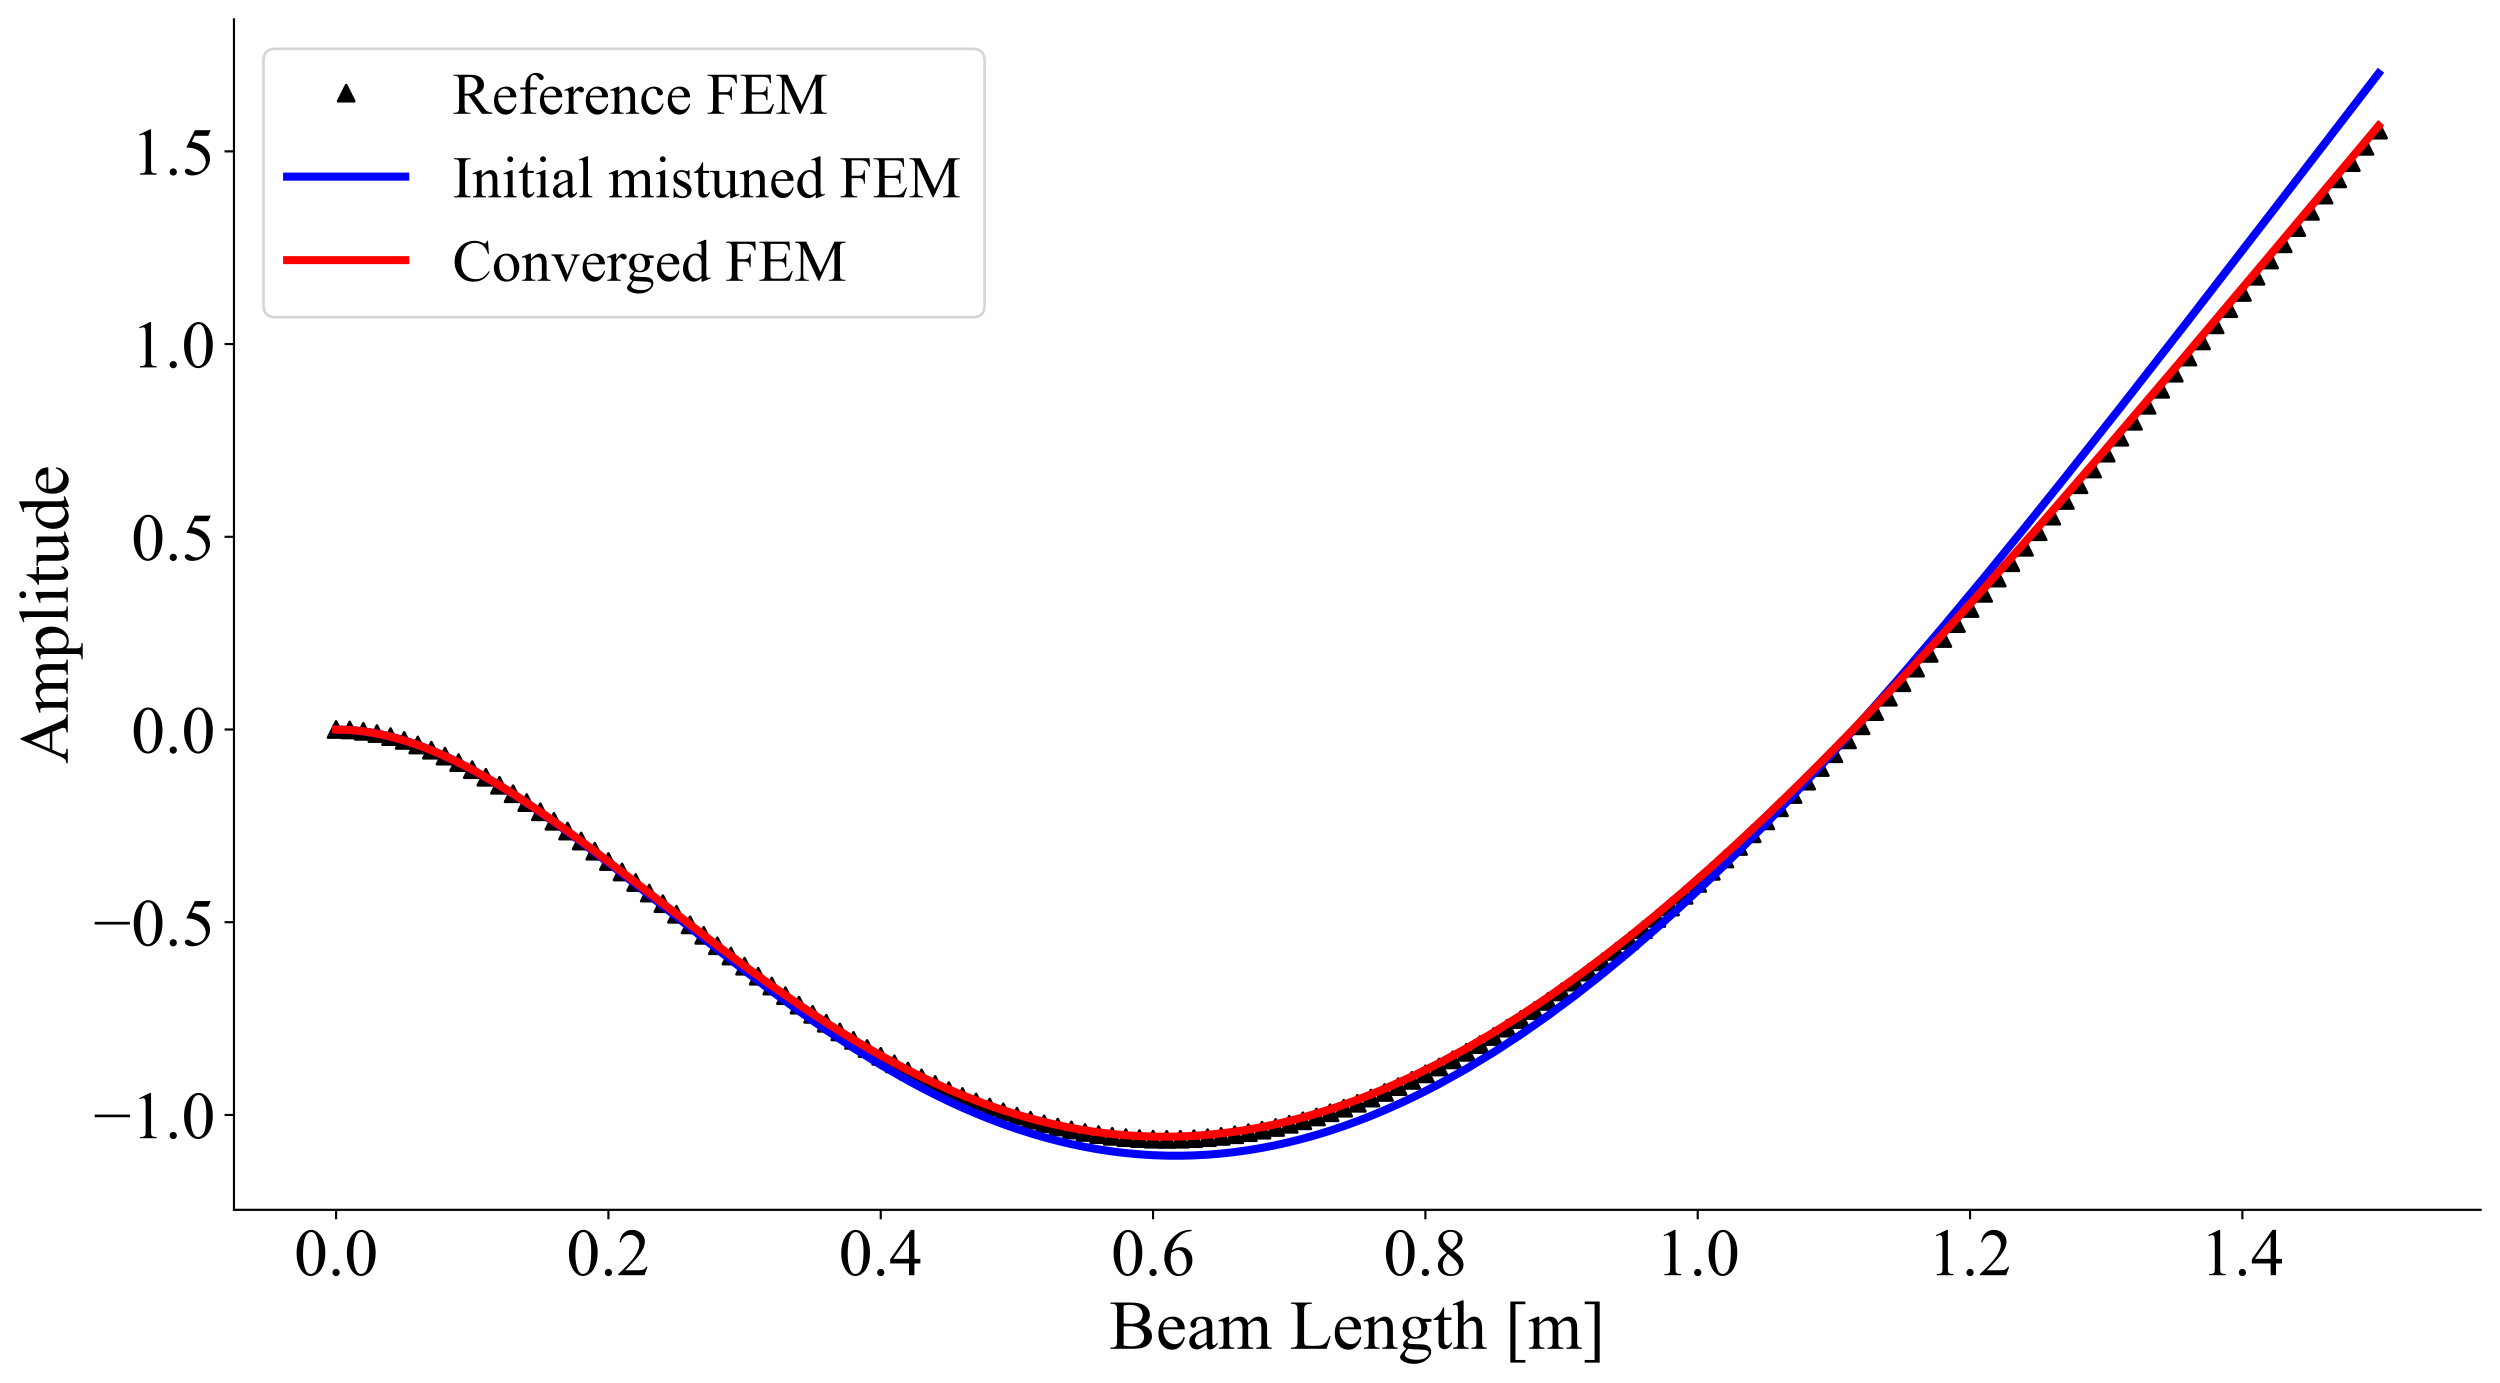 <?xml version="1.0" encoding="utf-8" standalone="no"?>
<!DOCTYPE svg PUBLIC "-//W3C//DTD SVG 1.1//EN"
  "http://www.w3.org/Graphics/SVG/1.1/DTD/svg11.dtd">
<!-- Created with matplotlib (https://matplotlib.org/) -->
<svg height="515.291pt" version="1.1" viewBox="0 0 931.363 515.291" width="931.363pt" xmlns="http://www.w3.org/2000/svg" xmlns:xlink="http://www.w3.org/1999/xlink">
 <defs>
  <style type="text/css">*{stroke-linecap:butt;stroke-linejoin:round;}</style>
 </defs>
 <g id="figure_1">
  <g id="patch_1">
   <path d="M 0 515.291 
L 931.363 515.291 
L 931.363 0 
L 0 0 
z
" style="fill:#ffffff;"/>
  </g>
  <g id="axes_1">
   <g id="patch_2">
    <path d="M 87.163 450.72 
L 924.163 450.72 
L 924.163 7.2 
L 87.163 7.2 
z
" style="fill:#ffffff;"/>
   </g>
   <g id="matplotlib.axis_1">
    <g id="xtick_1">
     <g id="line2d_1">
      <defs>
       <path d="M 0 0 
L 0 3.5 
" id="m4649fe8be0" style="stroke:#000000;stroke-width:0.8;"/>
      </defs>
      <g>
       <use style="stroke:#000000;stroke-width:0.8;" x="125.208" xlink:href="#m4649fe8be0" y="450.72"/>
      </g>
     </g>
     <g id="text_1">
      <!-- 0.0 -->
      <g transform="translate(109.583 475.079)scale(0.25 -0.25)">
       <defs>
        <path d="M 3.609 32.719 
Q 3.609 44.047 7.031 52.219 
Q 10.453 60.406 16.109 64.406 
Q 20.516 67.578 25.203 67.578 
Q 32.812 67.578 38.875 59.812 
Q 46.438 50.203 46.438 33.734 
Q 46.438 22.219 43.109 14.156 
Q 39.797 6.109 34.641 2.469 
Q 29.5 -1.172 24.703 -1.172 
Q 15.234 -1.172 8.938 10.016 
Q 3.609 19.438 3.609 32.719 
z
M 13.188 31.5 
Q 13.188 17.828 16.547 9.188 
Q 19.344 1.906 24.859 1.906 
Q 27.484 1.906 30.312 4.266 
Q 33.156 6.641 34.625 12.203 
Q 36.859 20.609 36.859 35.891 
Q 36.859 47.219 34.516 54.781 
Q 32.766 60.406 29.984 62.75 
Q 27.984 64.359 25.141 64.359 
Q 21.828 64.359 19.234 61.375 
Q 15.719 57.328 14.453 48.625 
Q 13.188 39.938 13.188 31.5 
z
" id="TimesNewRomanPSMT-48"/>
        <path d="M 12.5 9.469 
Q 14.797 9.469 16.359 7.875 
Q 17.922 6.297 17.922 4.047 
Q 17.922 1.812 16.328 0.219 
Q 14.75 -1.375 12.5 -1.375 
Q 10.25 -1.375 8.656 0.219 
Q 7.078 1.812 7.078 4.047 
Q 7.078 6.344 8.656 7.906 
Q 10.25 9.469 12.5 9.469 
z
" id="TimesNewRomanPSMT-46"/>
       </defs>
       <use xlink:href="#TimesNewRomanPSMT-48"/>
       <use x="50" xlink:href="#TimesNewRomanPSMT-46"/>
       <use x="75" xlink:href="#TimesNewRomanPSMT-48"/>
      </g>
     </g>
    </g>
    <g id="xtick_2">
     <g id="line2d_2">
      <g>
       <use style="stroke:#000000;stroke-width:0.8;" x="226.663" xlink:href="#m4649fe8be0" y="450.72"/>
      </g>
     </g>
     <g id="text_2">
      <!-- 0.2 -->
      <g transform="translate(211.038 475.079)scale(0.25 -0.25)">
       <defs>
        <path d="M 45.844 12.75 
L 41.219 0 
L 2.156 0 
L 2.156 1.812 
Q 19.391 17.531 26.422 27.484 
Q 33.453 37.453 33.453 45.703 
Q 33.453 52 29.594 56.047 
Q 25.734 60.109 20.359 60.109 
Q 15.484 60.109 11.594 57.25 
Q 7.719 54.391 5.859 48.875 
L 4.047 48.875 
Q 5.281 57.906 10.328 62.734 
Q 15.375 67.578 22.953 67.578 
Q 31 67.578 36.391 62.406 
Q 41.797 57.234 41.797 50.203 
Q 41.797 45.172 39.453 40.141 
Q 35.844 32.234 27.734 23.391 
Q 15.578 10.109 12.547 7.375 
L 29.828 7.375 
Q 35.109 7.375 37.234 7.766 
Q 39.359 8.156 41.062 9.344 
Q 42.781 10.547 44.047 12.75 
z
" id="TimesNewRomanPSMT-50"/>
       </defs>
       <use xlink:href="#TimesNewRomanPSMT-48"/>
       <use x="50" xlink:href="#TimesNewRomanPSMT-46"/>
       <use x="75" xlink:href="#TimesNewRomanPSMT-50"/>
      </g>
     </g>
    </g>
    <g id="xtick_3">
     <g id="line2d_3">
      <g>
       <use style="stroke:#000000;stroke-width:0.8;" x="328.118" xlink:href="#m4649fe8be0" y="450.72"/>
      </g>
     </g>
     <g id="text_3">
      <!-- 0.4 -->
      <g transform="translate(312.493 475.079)scale(0.25 -0.25)">
       <defs>
        <path d="M 46.531 24.422 
L 46.531 17.484 
L 37.641 17.484 
L 37.641 0 
L 29.594 0 
L 29.594 17.484 
L 1.562 17.484 
L 1.562 23.734 
L 32.281 67.578 
L 37.641 67.578 
L 37.641 24.422 
z
M 29.594 24.422 
L 29.594 57.281 
L 6.344 24.422 
z
" id="TimesNewRomanPSMT-52"/>
       </defs>
       <use xlink:href="#TimesNewRomanPSMT-48"/>
       <use x="50" xlink:href="#TimesNewRomanPSMT-46"/>
       <use x="75" xlink:href="#TimesNewRomanPSMT-52"/>
      </g>
     </g>
    </g>
    <g id="xtick_4">
     <g id="line2d_4">
      <g>
       <use style="stroke:#000000;stroke-width:0.8;" x="429.572" xlink:href="#m4649fe8be0" y="450.72"/>
      </g>
     </g>
     <g id="text_4">
      <!-- 0.6 -->
      <g transform="translate(413.947 475.079)scale(0.25 -0.25)">
       <defs>
        <path d="M 44.828 67.578 
L 44.828 65.766 
Q 38.375 65.141 34.297 63.203 
Q 30.219 61.281 26.234 57.328 
Q 22.266 53.375 19.656 48.516 
Q 17.047 43.656 15.281 36.969 
Q 22.312 41.797 29.391 41.797 
Q 36.188 41.797 41.156 36.328 
Q 46.141 30.859 46.141 22.266 
Q 46.141 13.969 41.109 7.125 
Q 35.062 -1.172 25.094 -1.172 
Q 18.312 -1.172 13.578 3.328 
Q 4.297 12.062 4.297 25.984 
Q 4.297 34.859 7.859 42.859 
Q 11.422 50.875 18.031 57.078 
Q 24.656 63.281 30.703 65.422 
Q 36.766 67.578 42 67.578 
z
M 14.453 33.406 
Q 13.578 26.812 13.578 22.75 
Q 13.578 18.062 15.312 12.562 
Q 17.047 7.078 20.453 3.859 
Q 22.953 1.562 26.516 1.562 
Q 30.766 1.562 34.109 5.562 
Q 37.453 9.578 37.453 17 
Q 37.453 25.344 34.125 31.438 
Q 30.812 37.547 24.703 37.547 
Q 22.859 37.547 20.734 36.766 
Q 18.609 35.984 14.453 33.406 
z
" id="TimesNewRomanPSMT-54"/>
       </defs>
       <use xlink:href="#TimesNewRomanPSMT-48"/>
       <use x="50" xlink:href="#TimesNewRomanPSMT-46"/>
       <use x="75" xlink:href="#TimesNewRomanPSMT-54"/>
      </g>
     </g>
    </g>
    <g id="xtick_5">
     <g id="line2d_5">
      <g>
       <use style="stroke:#000000;stroke-width:0.8;" x="531.027" xlink:href="#m4649fe8be0" y="450.72"/>
      </g>
     </g>
     <g id="text_5">
      <!-- 0.8 -->
      <g transform="translate(515.402 475.079)scale(0.25 -0.25)">
       <defs>
        <path d="M 19.188 33.344 
Q 11.328 39.797 9.047 43.703 
Q 6.781 47.609 6.781 51.812 
Q 6.781 58.25 11.766 62.906 
Q 16.75 67.578 25 67.578 
Q 33.016 67.578 37.891 63.234 
Q 42.781 58.891 42.781 53.328 
Q 42.781 49.609 40.141 45.75 
Q 37.5 41.891 29.156 36.672 
Q 37.75 30.031 40.531 26.219 
Q 44.234 21.234 44.234 15.719 
Q 44.234 8.734 38.906 3.781 
Q 33.594 -1.172 24.953 -1.172 
Q 15.531 -1.172 10.25 4.734 
Q 6.062 9.469 6.062 15.094 
Q 6.062 19.484 9.016 23.797 
Q 11.969 28.125 19.188 33.344 
z
M 26.859 38.578 
Q 32.719 43.844 34.281 46.891 
Q 35.844 49.953 35.844 53.812 
Q 35.844 58.938 32.953 61.844 
Q 30.078 64.75 25.094 64.75 
Q 20.125 64.75 17 61.859 
Q 13.875 58.984 13.875 55.125 
Q 13.875 52.594 15.156 50.047 
Q 16.453 47.516 18.844 45.219 
z
M 21.484 31.5 
Q 17.438 28.078 15.484 24.047 
Q 13.531 20.016 13.531 15.328 
Q 13.531 9.031 16.969 5.25 
Q 20.406 1.469 25.734 1.469 
Q 31 1.469 34.172 4.438 
Q 37.359 7.422 37.359 11.672 
Q 37.359 15.188 35.5 17.969 
Q 32.031 23.141 21.484 31.5 
z
" id="TimesNewRomanPSMT-56"/>
       </defs>
       <use xlink:href="#TimesNewRomanPSMT-48"/>
       <use x="50" xlink:href="#TimesNewRomanPSMT-46"/>
       <use x="75" xlink:href="#TimesNewRomanPSMT-56"/>
      </g>
     </g>
    </g>
    <g id="xtick_6">
     <g id="line2d_6">
      <g>
       <use style="stroke:#000000;stroke-width:0.8;" x="632.481" xlink:href="#m4649fe8be0" y="450.72"/>
      </g>
     </g>
     <g id="text_6">
      <!-- 1.0 -->
      <g transform="translate(616.856 475.079)scale(0.25 -0.25)">
       <defs>
        <path d="M 11.719 59.719 
L 27.828 67.578 
L 29.438 67.578 
L 29.438 11.672 
Q 29.438 6.109 29.906 4.734 
Q 30.375 3.375 31.828 2.641 
Q 33.297 1.906 37.797 1.812 
L 37.797 0 
L 12.891 0 
L 12.891 1.812 
Q 17.578 1.906 18.938 2.609 
Q 20.312 3.328 20.844 4.516 
Q 21.391 5.719 21.391 11.672 
L 21.391 47.406 
Q 21.391 54.641 20.906 56.688 
Q 20.562 58.25 19.656 58.984 
Q 18.75 59.719 17.484 59.719 
Q 15.672 59.719 12.453 58.203 
z
" id="TimesNewRomanPSMT-49"/>
       </defs>
       <use xlink:href="#TimesNewRomanPSMT-49"/>
       <use x="50" xlink:href="#TimesNewRomanPSMT-46"/>
       <use x="75" xlink:href="#TimesNewRomanPSMT-48"/>
      </g>
     </g>
    </g>
    <g id="xtick_7">
     <g id="line2d_7">
      <g>
       <use style="stroke:#000000;stroke-width:0.8;" x="733.936" xlink:href="#m4649fe8be0" y="450.72"/>
      </g>
     </g>
     <g id="text_7">
      <!-- 1.2 -->
      <g transform="translate(718.311 475.079)scale(0.25 -0.25)">
       <use xlink:href="#TimesNewRomanPSMT-49"/>
       <use x="50" xlink:href="#TimesNewRomanPSMT-46"/>
       <use x="75" xlink:href="#TimesNewRomanPSMT-50"/>
      </g>
     </g>
    </g>
    <g id="xtick_8">
     <g id="line2d_8">
      <g>
       <use style="stroke:#000000;stroke-width:0.8;" x="835.39" xlink:href="#m4649fe8be0" y="450.72"/>
      </g>
     </g>
     <g id="text_8">
      <!-- 1.4 -->
      <g transform="translate(819.765 475.079)scale(0.25 -0.25)">
       <use xlink:href="#TimesNewRomanPSMT-49"/>
       <use x="50" xlink:href="#TimesNewRomanPSMT-46"/>
       <use x="75" xlink:href="#TimesNewRomanPSMT-52"/>
      </g>
     </g>
    </g>
    <g id="text_9">
     <!-- Beam Length [m] -->
     <g transform="translate(413.247 502.481)scale(0.26 -0.26)">
      <defs>
       <path d="M 46.188 33.797 
Q 53.078 32.328 56.5 29.109 
Q 61.234 24.609 61.234 18.109 
Q 61.234 13.188 58.109 8.672 
Q 54.984 4.156 49.531 2.078 
Q 44.094 0 32.906 0 
L 1.656 0 
L 1.656 1.812 
L 4.156 1.812 
Q 8.297 1.812 10.109 4.438 
Q 11.234 6.156 11.234 11.719 
L 11.234 54.5 
Q 11.234 60.641 9.812 62.25 
Q 7.906 64.406 4.156 64.406 
L 1.656 64.406 
L 1.656 66.219 
L 30.281 66.219 
Q 38.281 66.219 43.109 65.047 
Q 50.438 63.281 54.297 58.812 
Q 58.156 54.344 58.156 48.531 
Q 58.156 43.562 55.125 39.625 
Q 52.094 35.688 46.188 33.797 
z
M 20.609 36.422 
Q 22.406 36.078 24.719 35.906 
Q 27.047 35.75 29.828 35.75 
Q 36.969 35.75 40.547 37.281 
Q 44.141 38.812 46.047 41.984 
Q 47.953 45.172 47.953 48.922 
Q 47.953 54.734 43.219 58.828 
Q 38.484 62.938 29.391 62.938 
Q 24.516 62.938 20.609 61.859 
z
M 20.609 4.781 
Q 26.266 3.469 31.781 3.469 
Q 40.625 3.469 45.266 7.438 
Q 49.906 11.422 49.906 17.281 
Q 49.906 21.141 47.797 24.703 
Q 45.703 28.266 40.969 30.312 
Q 36.234 32.375 29.25 32.375 
Q 26.219 32.375 24.062 32.266 
Q 21.922 32.172 20.609 31.938 
z
" id="TimesNewRomanPSMT-66"/>
       <path d="M 10.641 27.875 
Q 10.594 17.922 15.484 12.25 
Q 20.359 6.594 26.953 6.594 
Q 31.344 6.594 34.594 9 
Q 37.844 11.422 40.047 17.281 
L 41.547 16.312 
Q 40.531 9.625 35.594 4.125 
Q 30.672 -1.375 23.25 -1.375 
Q 15.188 -1.375 9.453 4.906 
Q 3.719 11.188 3.719 21.781 
Q 3.719 33.25 9.594 39.672 
Q 15.484 46.094 24.359 46.094 
Q 31.891 46.094 36.719 41.141 
Q 41.547 36.188 41.547 27.875 
z
M 10.641 30.719 
L 31.344 30.719 
Q 31.109 35.016 30.328 36.766 
Q 29.109 39.5 26.688 41.062 
Q 24.266 42.625 21.625 42.625 
Q 17.578 42.625 14.375 39.469 
Q 11.188 36.328 10.641 30.719 
z
" id="TimesNewRomanPSMT-101"/>
       <path d="M 28.469 6.453 
Q 21.578 1.125 19.828 0.297 
Q 17.188 -0.922 14.203 -0.922 
Q 9.578 -0.922 6.562 2.25 
Q 3.562 5.422 3.562 10.594 
Q 3.562 13.875 5.031 16.266 
Q 7.031 19.578 11.984 22.5 
Q 16.938 25.438 28.469 29.641 
L 28.469 31.391 
Q 28.469 38.094 26.344 40.578 
Q 24.219 43.062 20.172 43.062 
Q 17.094 43.062 15.281 41.406 
Q 13.422 39.75 13.422 37.594 
L 13.531 34.766 
Q 13.531 32.516 12.375 31.297 
Q 11.234 30.078 9.375 30.078 
Q 7.562 30.078 6.422 31.344 
Q 5.281 32.625 5.281 34.812 
Q 5.281 39.016 9.578 42.531 
Q 13.875 46.047 21.625 46.047 
Q 27.594 46.047 31.391 44.047 
Q 34.281 42.531 35.641 39.312 
Q 36.531 37.203 36.531 30.719 
L 36.531 15.531 
Q 36.531 9.125 36.766 7.688 
Q 37.016 6.25 37.578 5.766 
Q 38.141 5.281 38.875 5.281 
Q 39.656 5.281 40.234 5.609 
Q 41.266 6.25 44.188 9.188 
L 44.188 6.453 
Q 38.719 -0.875 33.734 -0.875 
Q 31.344 -0.875 29.922 0.781 
Q 28.516 2.438 28.469 6.453 
z
M 28.469 9.625 
L 28.469 26.656 
Q 21.094 23.734 18.953 22.516 
Q 15.094 20.359 13.422 18.016 
Q 11.766 15.672 11.766 12.891 
Q 11.766 9.375 13.859 7.047 
Q 15.969 4.734 18.703 4.734 
Q 22.406 4.734 28.469 9.625 
z
" id="TimesNewRomanPSMT-97"/>
       <path d="M 16.406 36.531 
Q 21.297 41.406 22.172 42.141 
Q 24.359 44 26.891 45.016 
Q 29.438 46.047 31.938 46.047 
Q 36.141 46.047 39.156 43.594 
Q 42.188 41.156 43.219 36.531 
Q 48.25 42.391 51.703 44.219 
Q 55.172 46.047 58.844 46.047 
Q 62.406 46.047 65.156 44.219 
Q 67.922 42.391 69.531 38.234 
Q 70.609 35.406 70.609 29.344 
L 70.609 10.109 
Q 70.609 5.906 71.234 4.344 
Q 71.734 3.266 73.047 2.516 
Q 74.359 1.766 77.344 1.766 
L 77.344 0 
L 55.281 0 
L 55.281 1.766 
L 56.203 1.766 
Q 59.078 1.766 60.688 2.875 
Q 61.812 3.656 62.312 5.375 
Q 62.5 6.203 62.5 10.109 
L 62.5 29.344 
Q 62.5 34.812 61.188 37.062 
Q 59.281 40.188 55.078 40.188 
Q 52.484 40.188 49.875 38.891 
Q 47.266 37.594 43.562 34.078 
L 43.453 33.547 
L 43.562 31.453 
L 43.562 10.109 
Q 43.562 5.516 44.062 4.391 
Q 44.578 3.266 45.984 2.516 
Q 47.406 1.766 50.828 1.766 
L 50.828 0 
L 28.219 0 
L 28.219 1.766 
Q 31.938 1.766 33.328 2.641 
Q 34.719 3.516 35.25 5.281 
Q 35.5 6.109 35.5 10.109 
L 35.5 29.344 
Q 35.5 34.812 33.891 37.203 
Q 31.734 40.328 27.875 40.328 
Q 25.25 40.328 22.656 38.922 
Q 18.609 36.766 16.406 34.078 
L 16.406 10.109 
Q 16.406 5.719 17.016 4.391 
Q 17.625 3.078 18.812 2.422 
Q 20.016 1.766 23.688 1.766 
L 23.688 0 
L 1.562 0 
L 1.562 1.766 
Q 4.641 1.766 5.859 2.422 
Q 7.078 3.078 7.703 4.516 
Q 8.344 5.953 8.344 10.109 
L 8.344 27.203 
Q 8.344 34.578 7.906 36.719 
Q 7.562 38.328 6.828 38.938 
Q 6.109 39.547 4.828 39.547 
Q 3.469 39.547 1.562 38.812 
L 0.828 40.578 
L 14.312 46.047 
L 16.406 46.047 
z
" id="TimesNewRomanPSMT-109"/>
       <path id="TimesNewRomanPSMT-32"/>
       <path d="M 57.328 18.312 
L 58.938 17.969 
L 53.266 0 
L 2 0 
L 2 1.812 
L 4.5 1.812 
Q 8.688 1.812 10.5 4.547 
Q 11.531 6.109 11.531 11.766 
L 11.531 54.5 
Q 11.531 60.688 10.156 62.25 
Q 8.25 64.406 4.5 64.406 
L 2 64.406 
L 2 66.219 
L 31.984 66.219 
L 31.984 64.406 
Q 26.703 64.453 24.578 63.422 
Q 22.469 62.406 21.688 60.844 
Q 20.906 59.281 20.906 53.375 
L 20.906 11.766 
Q 20.906 7.719 21.688 6.203 
Q 22.266 5.172 23.484 4.688 
Q 24.703 4.203 31.109 4.203 
L 35.938 4.203 
Q 43.562 4.203 46.625 5.328 
Q 49.703 6.453 52.234 9.297 
Q 54.781 12.156 57.328 18.312 
z
" id="TimesNewRomanPSMT-76"/>
       <path d="M 16.156 36.578 
Q 24.031 46.047 31.156 46.047 
Q 34.812 46.047 37.453 44.219 
Q 40.094 42.391 41.656 38.188 
Q 42.719 35.25 42.719 29.203 
L 42.719 10.109 
Q 42.719 5.859 43.406 4.344 
Q 43.953 3.125 45.141 2.438 
Q 46.344 1.766 49.562 1.766 
L 49.562 0 
L 27.438 0 
L 27.438 1.766 
L 28.375 1.766 
Q 31.5 1.766 32.734 2.703 
Q 33.984 3.656 34.469 5.516 
Q 34.672 6.25 34.672 10.109 
L 34.672 28.422 
Q 34.672 34.516 33.078 37.281 
Q 31.5 40.047 27.734 40.047 
Q 21.922 40.047 16.156 33.688 
L 16.156 10.109 
Q 16.156 5.562 16.703 4.5 
Q 17.391 3.078 18.578 2.422 
Q 19.781 1.766 23.438 1.766 
L 23.438 0 
L 1.312 0 
L 1.312 1.766 
L 2.297 1.766 
Q 5.719 1.766 6.906 3.484 
Q 8.109 5.219 8.109 10.109 
L 8.109 26.703 
Q 8.109 34.766 7.734 36.516 
Q 7.375 38.281 6.609 38.906 
Q 5.859 39.547 4.594 39.547 
Q 3.219 39.547 1.312 38.812 
L 0.594 40.578 
L 14.062 46.047 
L 16.156 46.047 
z
" id="TimesNewRomanPSMT-110"/>
       <path d="M 15.094 16.312 
Q 10.984 18.312 8.781 21.891 
Q 6.594 25.484 6.594 29.828 
Q 6.594 36.469 11.594 41.25 
Q 16.609 46.047 24.422 46.047 
Q 30.812 46.047 35.5 42.922 
L 44.969 42.922 
Q 47.078 42.922 47.406 42.797 
Q 47.75 42.672 47.906 42.391 
Q 48.188 41.938 48.188 40.828 
Q 48.188 39.547 47.953 39.062 
Q 47.797 38.812 47.438 38.672 
Q 47.078 38.531 44.969 38.531 
L 39.156 38.531 
Q 41.891 35.016 41.891 29.547 
Q 41.891 23.297 37.109 18.844 
Q 32.328 14.406 24.266 14.406 
Q 20.953 14.406 17.484 15.375 
Q 15.328 13.531 14.562 12.141 
Q 13.812 10.75 13.812 9.766 
Q 13.812 8.938 14.625 8.156 
Q 15.438 7.375 17.781 7.031 
Q 19.141 6.844 24.609 6.688 
Q 34.672 6.453 37.641 6 
Q 42.188 5.375 44.891 2.641 
Q 47.609 -0.094 47.609 -4.109 
Q 47.609 -9.625 42.438 -14.453 
Q 34.812 -21.578 22.562 -21.578 
Q 13.141 -21.578 6.641 -17.328 
Q 2.984 -14.891 2.984 -12.25 
Q 2.984 -11.078 3.516 -9.906 
Q 4.344 -8.109 6.938 -4.891 
Q 7.281 -4.438 11.922 0.391 
Q 9.375 1.906 8.328 3.094 
Q 7.281 4.297 7.281 5.812 
Q 7.281 7.516 8.672 9.812 
Q 10.062 12.109 15.094 16.312 
z
M 23.578 43.703 
Q 19.969 43.703 17.531 40.812 
Q 15.094 37.938 15.094 31.984 
Q 15.094 24.266 18.406 20.016 
Q 20.953 16.797 24.859 16.797 
Q 28.562 16.797 30.953 19.578 
Q 33.344 22.359 33.344 28.328 
Q 33.344 36.078 29.984 40.484 
Q 27.484 43.703 23.578 43.703 
z
M 14.594 0 
Q 12.312 -2.484 11.141 -4.625 
Q 9.969 -6.781 9.969 -8.594 
Q 9.969 -10.938 12.797 -12.703 
Q 17.672 -15.719 26.906 -15.719 
Q 35.688 -15.719 39.859 -12.609 
Q 44.047 -9.516 44.047 -6 
Q 44.047 -3.469 41.547 -2.391 
Q 39.016 -1.312 31.5 -1.125 
Q 20.516 -0.828 14.594 0 
z
" id="TimesNewRomanPSMT-103"/>
       <path d="M 16.109 59.422 
L 16.109 44.734 
L 26.562 44.734 
L 26.562 41.312 
L 16.109 41.312 
L 16.109 12.312 
Q 16.109 7.953 17.359 6.438 
Q 18.609 4.938 20.562 4.938 
Q 22.172 4.938 23.688 5.938 
Q 25.203 6.938 26.031 8.891 
L 27.938 8.891 
Q 26.219 4.109 23.094 1.688 
Q 19.969 -0.734 16.656 -0.734 
Q 14.406 -0.734 12.25 0.516 
Q 10.109 1.766 9.078 4.078 
Q 8.062 6.391 8.062 11.234 
L 8.062 41.312 
L 0.984 41.312 
L 0.984 42.922 
Q 3.656 44 6.469 46.562 
Q 9.281 49.125 11.469 52.641 
Q 12.594 54.5 14.594 59.422 
z
" id="TimesNewRomanPSMT-116"/>
       <path d="M 16.266 69.438 
L 16.266 36.719 
Q 21.688 42.672 24.859 44.359 
Q 28.031 46.047 31.203 46.047 
Q 35.016 46.047 37.75 43.938 
Q 40.484 41.844 41.797 37.359 
Q 42.719 34.234 42.719 25.922 
L 42.719 10.109 
Q 42.719 5.859 43.406 4.297 
Q 43.891 3.125 45.062 2.438 
Q 46.234 1.766 49.359 1.766 
L 49.359 0 
L 27.391 0 
L 27.391 1.766 
L 28.422 1.766 
Q 31.547 1.766 32.766 2.703 
Q 33.984 3.656 34.469 5.516 
Q 34.625 6.297 34.625 10.109 
L 34.625 25.922 
Q 34.625 33.25 33.859 35.547 
Q 33.109 37.844 31.438 38.984 
Q 29.781 40.141 27.438 40.141 
Q 25.047 40.141 22.453 38.859 
Q 19.875 37.594 16.266 33.734 
L 16.266 10.109 
Q 16.266 5.516 16.766 4.391 
Q 17.281 3.266 18.672 2.516 
Q 20.062 1.766 23.484 1.766 
L 23.484 0 
L 1.312 0 
L 1.312 1.766 
Q 4.297 1.766 6 2.688 
Q 6.984 3.172 7.562 4.531 
Q 8.156 5.906 8.156 10.109 
L 8.156 50.594 
Q 8.156 58.25 7.781 60 
Q 7.422 61.766 6.656 62.391 
Q 5.906 63.031 4.641 63.031 
Q 3.609 63.031 1.312 62.25 
L 0.641 63.969 
L 14.016 69.438 
z
" id="TimesNewRomanPSMT-104"/>
       <path d="M 29.688 -19.828 
L 8.203 -19.828 
L 8.203 67.719 
L 29.688 67.719 
L 29.688 63.875 
L 15.531 63.875 
L 15.531 -16.016 
L 29.688 -16.016 
z
" id="TimesNewRomanPSMT-91"/>
       <path d="M 3.656 67.719 
L 25.141 67.719 
L 25.141 -19.875 
L 3.656 -19.875 
L 3.656 -16.016 
L 17.828 -16.016 
L 17.828 63.875 
L 3.656 63.875 
z
" id="TimesNewRomanPSMT-93"/>
      </defs>
      <use xlink:href="#TimesNewRomanPSMT-66"/>
      <use x="66.699" xlink:href="#TimesNewRomanPSMT-101"/>
      <use x="111.084" xlink:href="#TimesNewRomanPSMT-97"/>
      <use x="155.469" xlink:href="#TimesNewRomanPSMT-109"/>
      <use x="233.252" xlink:href="#TimesNewRomanPSMT-32"/>
      <use x="258.252" xlink:href="#TimesNewRomanPSMT-76"/>
      <use x="319.336" xlink:href="#TimesNewRomanPSMT-101"/>
      <use x="363.721" xlink:href="#TimesNewRomanPSMT-110"/>
      <use x="413.721" xlink:href="#TimesNewRomanPSMT-103"/>
      <use x="463.721" xlink:href="#TimesNewRomanPSMT-116"/>
      <use x="491.504" xlink:href="#TimesNewRomanPSMT-104"/>
      <use x="541.504" xlink:href="#TimesNewRomanPSMT-32"/>
      <use x="566.504" xlink:href="#TimesNewRomanPSMT-91"/>
      <use x="599.805" xlink:href="#TimesNewRomanPSMT-109"/>
      <use x="677.588" xlink:href="#TimesNewRomanPSMT-93"/>
     </g>
    </g>
   </g>
   <g id="matplotlib.axis_2">
    <g id="ytick_1">
     <g id="line2d_9">
      <defs>
       <path d="M 0 0 
L -3.5 0 
" id="m710c13536a" style="stroke:#000000;stroke-width:0.8;"/>
      </defs>
      <g>
       <use style="stroke:#000000;stroke-width:0.8;" x="87.163" xlink:href="#m710c13536a" y="415.359"/>
      </g>
     </g>
     <g id="text_10">
      <!-- −1.0 -->
      <g transform="translate(34.815 424.038)scale(0.25 -0.25)">
       <defs>
        <path d="M 54.438 31.25 
L 1.812 31.25 
L 1.812 35.25 
L 54.438 35.25 
z
" id="TimesNewRomanPSMT-8722"/>
       </defs>
       <use xlink:href="#TimesNewRomanPSMT-8722"/>
       <use x="56.396" xlink:href="#TimesNewRomanPSMT-49"/>
       <use x="106.396" xlink:href="#TimesNewRomanPSMT-46"/>
       <use x="131.396" xlink:href="#TimesNewRomanPSMT-48"/>
      </g>
     </g>
    </g>
    <g id="ytick_2">
     <g id="line2d_10">
      <g>
       <use style="stroke:#000000;stroke-width:0.8;" x="87.163" xlink:href="#m710c13536a" y="343.565"/>
      </g>
     </g>
     <g id="text_11">
      <!-- −0.5 -->
      <g transform="translate(34.815 352.244)scale(0.25 -0.25)">
       <defs>
        <path d="M 43.406 66.219 
L 39.594 57.906 
L 19.672 57.906 
L 15.328 49.031 
Q 28.266 47.125 35.844 39.406 
Q 42.328 32.766 42.328 23.781 
Q 42.328 18.562 40.203 14.109 
Q 38.094 9.672 34.859 6.547 
Q 31.641 3.422 27.688 1.516 
Q 22.078 -1.172 16.156 -1.172 
Q 10.203 -1.172 7.484 0.844 
Q 4.781 2.875 4.781 5.328 
Q 4.781 6.688 5.906 7.734 
Q 7.031 8.797 8.734 8.797 
Q 10.016 8.797 10.969 8.406 
Q 11.922 8.016 14.203 6.391 
Q 17.875 3.859 21.625 3.859 
Q 27.344 3.859 31.656 8.172 
Q 35.984 12.5 35.984 18.703 
Q 35.984 24.703 32.125 29.906 
Q 28.266 35.109 21.484 37.938 
Q 16.156 40.141 6.984 40.484 
L 19.672 66.219 
z
" id="TimesNewRomanPSMT-53"/>
       </defs>
       <use xlink:href="#TimesNewRomanPSMT-8722"/>
       <use x="56.396" xlink:href="#TimesNewRomanPSMT-48"/>
       <use x="106.396" xlink:href="#TimesNewRomanPSMT-46"/>
       <use x="131.396" xlink:href="#TimesNewRomanPSMT-53"/>
      </g>
     </g>
    </g>
    <g id="ytick_3">
     <g id="line2d_11">
      <g>
       <use style="stroke:#000000;stroke-width:0.8;" x="87.163" xlink:href="#m710c13536a" y="271.771"/>
      </g>
     </g>
     <g id="text_12">
      <!-- 0.0 -->
      <g transform="translate(48.913 280.45)scale(0.25 -0.25)">
       <use xlink:href="#TimesNewRomanPSMT-48"/>
       <use x="50" xlink:href="#TimesNewRomanPSMT-46"/>
       <use x="75" xlink:href="#TimesNewRomanPSMT-48"/>
      </g>
     </g>
    </g>
    <g id="ytick_4">
     <g id="line2d_12">
      <g>
       <use style="stroke:#000000;stroke-width:0.8;" x="87.163" xlink:href="#m710c13536a" y="199.977"/>
      </g>
     </g>
     <g id="text_13">
      <!-- 0.5 -->
      <g transform="translate(48.913 208.656)scale(0.25 -0.25)">
       <use xlink:href="#TimesNewRomanPSMT-48"/>
       <use x="50" xlink:href="#TimesNewRomanPSMT-46"/>
       <use x="75" xlink:href="#TimesNewRomanPSMT-53"/>
      </g>
     </g>
    </g>
    <g id="ytick_5">
     <g id="line2d_13">
      <g>
       <use style="stroke:#000000;stroke-width:0.8;" x="87.163" xlink:href="#m710c13536a" y="128.183"/>
      </g>
     </g>
     <g id="text_14">
      <!-- 1.0 -->
      <g transform="translate(48.913 136.863)scale(0.25 -0.25)">
       <use xlink:href="#TimesNewRomanPSMT-49"/>
       <use x="50" xlink:href="#TimesNewRomanPSMT-46"/>
       <use x="75" xlink:href="#TimesNewRomanPSMT-48"/>
      </g>
     </g>
    </g>
    <g id="ytick_6">
     <g id="line2d_14">
      <g>
       <use style="stroke:#000000;stroke-width:0.8;" x="87.163" xlink:href="#m710c13536a" y="56.389"/>
      </g>
     </g>
     <g id="text_15">
      <!-- 1.5 -->
      <g transform="translate(48.913 65.069)scale(0.25 -0.25)">
       <use xlink:href="#TimesNewRomanPSMT-49"/>
       <use x="50" xlink:href="#TimesNewRomanPSMT-46"/>
       <use x="75" xlink:href="#TimesNewRomanPSMT-53"/>
      </g>
     </g>
    </g>
    <g id="text_16">
     <!-- Amplitude -->
     <g transform="translate(25.254 284.565)rotate(-90)scale(0.26 -0.26)">
      <defs>
       <path d="M 45.75 22.172 
L 20.125 22.172 
L 15.625 11.719 
Q 13.969 7.859 13.969 5.953 
Q 13.969 4.438 15.406 3.297 
Q 16.844 2.156 21.625 1.812 
L 21.625 0 
L 0.781 0 
L 0.781 1.812 
Q 4.938 2.547 6.156 3.719 
Q 8.641 6.062 11.672 13.234 
L 34.969 67.719 
L 36.672 67.719 
L 59.719 12.641 
Q 62.5 6 64.766 4.016 
Q 67.047 2.047 71.094 1.812 
L 71.094 0 
L 44.969 0 
L 44.969 1.812 
Q 48.922 2 50.312 3.125 
Q 51.703 4.25 51.703 5.859 
Q 51.703 8.016 49.75 12.641 
z
M 44.391 25.781 
L 33.156 52.547 
L 21.625 25.781 
z
" id="TimesNewRomanPSMT-65"/>
       <path d="M -0.094 40.281 
L 13.672 45.844 
L 15.531 45.844 
L 15.531 35.406 
Q 19 41.312 22.484 43.672 
Q 25.984 46.047 29.828 46.047 
Q 36.578 46.047 41.062 40.766 
Q 46.578 34.328 46.578 23.969 
Q 46.578 12.406 39.938 4.828 
Q 34.469 -1.375 26.172 -1.375 
Q 22.562 -1.375 19.922 -0.344 
Q 17.969 0.391 15.531 2.594 
L 15.531 -11.031 
Q 15.531 -15.625 16.094 -16.859 
Q 16.656 -18.109 18.047 -18.844 
Q 19.438 -19.578 23.094 -19.578 
L 23.094 -21.391 
L -0.344 -21.391 
L -0.344 -19.578 
L 0.875 -19.578 
Q 3.562 -19.625 5.469 -18.562 
Q 6.391 -18.016 6.906 -16.812 
Q 7.422 -15.625 7.422 -10.75 
L 7.422 31.547 
Q 7.422 35.891 7.031 37.062 
Q 6.641 38.234 5.781 38.812 
Q 4.938 39.406 3.469 39.406 
Q 2.297 39.406 0.484 38.719 
z
M 15.531 32.516 
L 15.531 15.828 
Q 15.531 10.406 15.969 8.688 
Q 16.656 5.859 19.312 3.703 
Q 21.969 1.562 26.031 1.562 
Q 30.906 1.562 33.938 5.375 
Q 37.891 10.359 37.891 19.391 
Q 37.891 29.641 33.406 35.156 
Q 30.281 38.969 25.984 38.969 
Q 23.641 38.969 21.344 37.797 
Q 19.578 36.922 15.531 32.516 
z
" id="TimesNewRomanPSMT-112"/>
       <path d="M 18.5 69.438 
L 18.5 10.109 
Q 18.5 5.906 19.109 4.531 
Q 19.734 3.172 21 2.469 
Q 22.266 1.766 25.734 1.766 
L 25.734 0 
L 3.812 0 
L 3.812 1.766 
Q 6.891 1.766 8 2.391 
Q 9.125 3.031 9.766 4.484 
Q 10.406 5.953 10.406 10.109 
L 10.406 50.734 
Q 10.406 58.297 10.062 60.031 
Q 9.719 61.766 8.953 62.391 
Q 8.203 63.031 7.031 63.031 
Q 5.766 63.031 3.812 62.25 
L 2.984 63.969 
L 16.312 69.438 
z
" id="TimesNewRomanPSMT-108"/>
       <path d="M 14.5 69.438 
Q 16.547 69.438 17.984 67.984 
Q 19.438 66.547 19.438 64.5 
Q 19.438 62.453 17.984 60.984 
Q 16.547 59.516 14.5 59.516 
Q 12.453 59.516 10.984 60.984 
Q 9.516 62.453 9.516 64.5 
Q 9.516 66.547 10.953 67.984 
Q 12.406 69.438 14.5 69.438 
z
M 18.562 46.047 
L 18.562 10.109 
Q 18.562 5.906 19.172 4.516 
Q 19.781 3.125 20.969 2.438 
Q 22.172 1.766 25.344 1.766 
L 25.344 0 
L 3.609 0 
L 3.609 1.766 
Q 6.891 1.766 8 2.391 
Q 9.125 3.031 9.781 4.484 
Q 10.453 5.953 10.453 10.109 
L 10.453 27.344 
Q 10.453 34.625 10.016 36.766 
Q 9.672 38.328 8.938 38.938 
Q 8.203 39.547 6.938 39.547 
Q 5.562 39.547 3.609 38.812 
L 2.938 40.578 
L 16.406 46.047 
z
" id="TimesNewRomanPSMT-105"/>
       <path d="M 42.328 44.734 
L 42.328 17.625 
Q 42.328 9.859 42.688 8.125 
Q 43.062 6.391 43.859 5.703 
Q 44.672 5.031 45.75 5.031 
Q 47.266 5.031 49.172 5.859 
L 49.859 4.156 
L 36.469 -1.375 
L 34.281 -1.375 
L 34.281 8.109 
Q 28.516 1.859 25.484 0.234 
Q 22.469 -1.375 19.094 -1.375 
Q 15.328 -1.375 12.562 0.797 
Q 9.812 2.984 8.734 6.391 
Q 7.672 9.812 7.672 16.062 
L 7.672 36.031 
Q 7.672 39.203 6.984 40.422 
Q 6.297 41.656 4.953 42.312 
Q 3.609 42.969 0.094 42.922 
L 0.094 44.734 
L 15.766 44.734 
L 15.766 14.797 
Q 15.766 8.547 17.938 6.594 
Q 20.125 4.641 23.188 4.641 
Q 25.297 4.641 27.953 5.953 
Q 30.609 7.281 34.281 10.984 
L 34.281 36.328 
Q 34.281 40.141 32.891 41.484 
Q 31.5 42.828 27.094 42.922 
L 27.094 44.734 
z
" id="TimesNewRomanPSMT-117"/>
       <path d="M 34.719 5.031 
Q 31.453 1.609 28.328 0.109 
Q 25.203 -1.375 21.578 -1.375 
Q 14.266 -1.375 8.797 4.75 
Q 3.328 10.891 3.328 20.516 
Q 3.328 30.125 9.375 38.109 
Q 15.438 46.094 24.953 46.094 
Q 30.859 46.094 34.719 42.328 
L 34.719 50.594 
Q 34.719 58.25 34.344 60 
Q 33.984 61.766 33.203 62.391 
Q 32.422 63.031 31.25 63.031 
Q 29.984 63.031 27.875 62.25 
L 27.25 63.969 
L 40.578 69.438 
L 42.781 69.438 
L 42.781 17.719 
Q 42.781 9.859 43.141 8.125 
Q 43.5 6.391 44.312 5.703 
Q 45.125 5.031 46.188 5.031 
Q 47.516 5.031 49.703 5.859 
L 50.25 4.156 
L 36.969 -1.375 
L 34.719 -1.375 
z
M 34.719 8.453 
L 34.719 31.5 
Q 34.422 34.812 32.953 37.547 
Q 31.5 40.281 29.078 41.672 
Q 26.656 43.062 24.359 43.062 
Q 20.062 43.062 16.703 39.203 
Q 12.25 34.125 12.25 24.359 
Q 12.25 14.5 16.547 9.25 
Q 20.844 4 26.125 4 
Q 30.562 4 34.719 8.453 
z
" id="TimesNewRomanPSMT-100"/>
      </defs>
      <use xlink:href="#TimesNewRomanPSMT-65"/>
      <use x="72.217" xlink:href="#TimesNewRomanPSMT-109"/>
      <use x="150" xlink:href="#TimesNewRomanPSMT-112"/>
      <use x="200" xlink:href="#TimesNewRomanPSMT-108"/>
      <use x="227.783" xlink:href="#TimesNewRomanPSMT-105"/>
      <use x="255.566" xlink:href="#TimesNewRomanPSMT-116"/>
      <use x="283.35" xlink:href="#TimesNewRomanPSMT-117"/>
      <use x="333.35" xlink:href="#TimesNewRomanPSMT-100"/>
      <use x="383.35" xlink:href="#TimesNewRomanPSMT-101"/>
     </g>
    </g>
   </g>
   <g id="line2d_15">
    <defs>
     <path d="M 0 -3 
L -3 3 
L 3 3 
z
" id="m5790e739d2" style="stroke:#000000;stroke-linejoin:miter;"/>
    </defs>
    <g clip-path="url(#p4e16f02cf2)">
     <use style="stroke:#000000;stroke-linejoin:miter;" x="125.208" xlink:href="#m5790e739d2" y="271.771"/>
     <use style="stroke:#000000;stroke-linejoin:miter;" x="130.281" xlink:href="#m5790e739d2" y="271.944"/>
     <use style="stroke:#000000;stroke-linejoin:miter;" x="135.354" xlink:href="#m5790e739d2" y="272.453"/>
     <use style="stroke:#000000;stroke-linejoin:miter;" x="140.427" xlink:href="#m5790e739d2" y="273.282"/>
     <use style="stroke:#000000;stroke-linejoin:miter;" x="145.499" xlink:href="#m5790e739d2" y="274.418"/>
     <use style="stroke:#000000;stroke-linejoin:miter;" x="150.572" xlink:href="#m5790e739d2" y="275.843"/>
     <use style="stroke:#000000;stroke-linejoin:miter;" x="155.645" xlink:href="#m5790e739d2" y="277.541"/>
     <use style="stroke:#000000;stroke-linejoin:miter;" x="160.718" xlink:href="#m5790e739d2" y="279.497"/>
     <use style="stroke:#000000;stroke-linejoin:miter;" x="165.79" xlink:href="#m5790e739d2" y="281.693"/>
     <use style="stroke:#000000;stroke-linejoin:miter;" x="170.863" xlink:href="#m5790e739d2" y="284.114"/>
     <use style="stroke:#000000;stroke-linejoin:miter;" x="175.936" xlink:href="#m5790e739d2" y="286.742"/>
     <use style="stroke:#000000;stroke-linejoin:miter;" x="181.008" xlink:href="#m5790e739d2" y="289.561"/>
     <use style="stroke:#000000;stroke-linejoin:miter;" x="186.081" xlink:href="#m5790e739d2" y="292.556"/>
     <use style="stroke:#000000;stroke-linejoin:miter;" x="191.154" xlink:href="#m5790e739d2" y="295.71"/>
     <use style="stroke:#000000;stroke-linejoin:miter;" x="196.227" xlink:href="#m5790e739d2" y="299.006"/>
     <use style="stroke:#000000;stroke-linejoin:miter;" x="201.299" xlink:href="#m5790e739d2" y="302.431"/>
     <use style="stroke:#000000;stroke-linejoin:miter;" x="206.372" xlink:href="#m5790e739d2" y="305.969"/>
     <use style="stroke:#000000;stroke-linejoin:miter;" x="211.445" xlink:href="#m5790e739d2" y="309.605"/>
     <use style="stroke:#000000;stroke-linejoin:miter;" x="216.518" xlink:href="#m5790e739d2" y="313.325"/>
     <use style="stroke:#000000;stroke-linejoin:miter;" x="221.59" xlink:href="#m5790e739d2" y="317.115"/>
     <use style="stroke:#000000;stroke-linejoin:miter;" x="226.663" xlink:href="#m5790e739d2" y="320.962"/>
     <use style="stroke:#000000;stroke-linejoin:miter;" x="231.736" xlink:href="#m5790e739d2" y="324.853"/>
     <use style="stroke:#000000;stroke-linejoin:miter;" x="236.808" xlink:href="#m5790e739d2" y="328.776"/>
     <use style="stroke:#000000;stroke-linejoin:miter;" x="241.881" xlink:href="#m5790e739d2" y="332.718"/>
     <use style="stroke:#000000;stroke-linejoin:miter;" x="246.954" xlink:href="#m5790e739d2" y="336.668"/>
     <use style="stroke:#000000;stroke-linejoin:miter;" x="252.027" xlink:href="#m5790e739d2" y="340.615"/>
     <use style="stroke:#000000;stroke-linejoin:miter;" x="257.099" xlink:href="#m5790e739d2" y="344.55"/>
     <use style="stroke:#000000;stroke-linejoin:miter;" x="262.172" xlink:href="#m5790e739d2" y="348.461"/>
     <use style="stroke:#000000;stroke-linejoin:miter;" x="267.245" xlink:href="#m5790e739d2" y="352.339"/>
     <use style="stroke:#000000;stroke-linejoin:miter;" x="272.318" xlink:href="#m5790e739d2" y="356.176"/>
     <use style="stroke:#000000;stroke-linejoin:miter;" x="277.39" xlink:href="#m5790e739d2" y="359.963"/>
     <use style="stroke:#000000;stroke-linejoin:miter;" x="282.463" xlink:href="#m5790e739d2" y="363.691"/>
     <use style="stroke:#000000;stroke-linejoin:miter;" x="287.536" xlink:href="#m5790e739d2" y="367.354"/>
     <use style="stroke:#000000;stroke-linejoin:miter;" x="292.608" xlink:href="#m5790e739d2" y="370.944"/>
     <use style="stroke:#000000;stroke-linejoin:miter;" x="297.681" xlink:href="#m5790e739d2" y="374.455"/>
     <use style="stroke:#000000;stroke-linejoin:miter;" x="302.754" xlink:href="#m5790e739d2" y="377.879"/>
     <use style="stroke:#000000;stroke-linejoin:miter;" x="307.827" xlink:href="#m5790e739d2" y="381.212"/>
     <use style="stroke:#000000;stroke-linejoin:miter;" x="312.899" xlink:href="#m5790e739d2" y="384.448"/>
     <use style="stroke:#000000;stroke-linejoin:miter;" x="317.972" xlink:href="#m5790e739d2" y="387.582"/>
     <use style="stroke:#000000;stroke-linejoin:miter;" x="323.045" xlink:href="#m5790e739d2" y="390.609"/>
     <use style="stroke:#000000;stroke-linejoin:miter;" x="328.118" xlink:href="#m5790e739d2" y="393.524"/>
     <use style="stroke:#000000;stroke-linejoin:miter;" x="333.19" xlink:href="#m5790e739d2" y="396.324"/>
     <use style="stroke:#000000;stroke-linejoin:miter;" x="338.263" xlink:href="#m5790e739d2" y="399.006"/>
     <use style="stroke:#000000;stroke-linejoin:miter;" x="343.336" xlink:href="#m5790e739d2" y="401.565"/>
     <use style="stroke:#000000;stroke-linejoin:miter;" x="348.408" xlink:href="#m5790e739d2" y="403.999"/>
     <use style="stroke:#000000;stroke-linejoin:miter;" x="353.481" xlink:href="#m5790e739d2" y="406.304"/>
     <use style="stroke:#000000;stroke-linejoin:miter;" x="358.554" xlink:href="#m5790e739d2" y="408.48"/>
     <use style="stroke:#000000;stroke-linejoin:miter;" x="363.627" xlink:href="#m5790e739d2" y="410.522"/>
     <use style="stroke:#000000;stroke-linejoin:miter;" x="368.699" xlink:href="#m5790e739d2" y="412.43"/>
     <use style="stroke:#000000;stroke-linejoin:miter;" x="373.772" xlink:href="#m5790e739d2" y="414.201"/>
     <use style="stroke:#000000;stroke-linejoin:miter;" x="378.845" xlink:href="#m5790e739d2" y="415.834"/>
     <use style="stroke:#000000;stroke-linejoin:miter;" x="383.918" xlink:href="#m5790e739d2" y="417.328"/>
     <use style="stroke:#000000;stroke-linejoin:miter;" x="388.99" xlink:href="#m5790e739d2" y="418.682"/>
     <use style="stroke:#000000;stroke-linejoin:miter;" x="394.063" xlink:href="#m5790e739d2" y="419.895"/>
     <use style="stroke:#000000;stroke-linejoin:miter;" x="399.136" xlink:href="#m5790e739d2" y="420.966"/>
     <use style="stroke:#000000;stroke-linejoin:miter;" x="404.208" xlink:href="#m5790e739d2" y="421.895"/>
     <use style="stroke:#000000;stroke-linejoin:miter;" x="409.281" xlink:href="#m5790e739d2" y="422.681"/>
     <use style="stroke:#000000;stroke-linejoin:miter;" x="414.354" xlink:href="#m5790e739d2" y="423.325"/>
     <use style="stroke:#000000;stroke-linejoin:miter;" x="419.427" xlink:href="#m5790e739d2" y="423.825"/>
     <use style="stroke:#000000;stroke-linejoin:miter;" x="424.499" xlink:href="#m5790e739d2" y="424.183"/>
     <use style="stroke:#000000;stroke-linejoin:miter;" x="429.572" xlink:href="#m5790e739d2" y="424.399"/>
     <use style="stroke:#000000;stroke-linejoin:miter;" x="434.645" xlink:href="#m5790e739d2" y="424.472"/>
     <use style="stroke:#000000;stroke-linejoin:miter;" x="439.718" xlink:href="#m5790e739d2" y="424.404"/>
     <use style="stroke:#000000;stroke-linejoin:miter;" x="444.79" xlink:href="#m5790e739d2" y="424.195"/>
     <use style="stroke:#000000;stroke-linejoin:miter;" x="449.863" xlink:href="#m5790e739d2" y="423.845"/>
     <use style="stroke:#000000;stroke-linejoin:miter;" x="454.936" xlink:href="#m5790e739d2" y="423.356"/>
     <use style="stroke:#000000;stroke-linejoin:miter;" x="460.008" xlink:href="#m5790e739d2" y="422.729"/>
     <use style="stroke:#000000;stroke-linejoin:miter;" x="465.081" xlink:href="#m5790e739d2" y="421.964"/>
     <use style="stroke:#000000;stroke-linejoin:miter;" x="470.154" xlink:href="#m5790e739d2" y="421.062"/>
     <use style="stroke:#000000;stroke-linejoin:miter;" x="475.227" xlink:href="#m5790e739d2" y="420.025"/>
     <use style="stroke:#000000;stroke-linejoin:miter;" x="480.299" xlink:href="#m5790e739d2" y="418.853"/>
     <use style="stroke:#000000;stroke-linejoin:miter;" x="485.372" xlink:href="#m5790e739d2" y="417.549"/>
     <use style="stroke:#000000;stroke-linejoin:miter;" x="490.445" xlink:href="#m5790e739d2" y="416.112"/>
     <use style="stroke:#000000;stroke-linejoin:miter;" x="495.518" xlink:href="#m5790e739d2" y="414.546"/>
     <use style="stroke:#000000;stroke-linejoin:miter;" x="500.59" xlink:href="#m5790e739d2" y="412.851"/>
     <use style="stroke:#000000;stroke-linejoin:miter;" x="505.663" xlink:href="#m5790e739d2" y="411.028"/>
     <use style="stroke:#000000;stroke-linejoin:miter;" x="510.736" xlink:href="#m5790e739d2" y="409.08"/>
     <use style="stroke:#000000;stroke-linejoin:miter;" x="515.808" xlink:href="#m5790e739d2" y="407.007"/>
     <use style="stroke:#000000;stroke-linejoin:miter;" x="520.881" xlink:href="#m5790e739d2" y="404.811"/>
     <use style="stroke:#000000;stroke-linejoin:miter;" x="525.954" xlink:href="#m5790e739d2" y="402.495"/>
     <use style="stroke:#000000;stroke-linejoin:miter;" x="531.027" xlink:href="#m5790e739d2" y="400.059"/>
     <use style="stroke:#000000;stroke-linejoin:miter;" x="536.099" xlink:href="#m5790e739d2" y="397.506"/>
     <use style="stroke:#000000;stroke-linejoin:miter;" x="541.172" xlink:href="#m5790e739d2" y="394.837"/>
     <use style="stroke:#000000;stroke-linejoin:miter;" x="546.245" xlink:href="#m5790e739d2" y="392.053"/>
     <use style="stroke:#000000;stroke-linejoin:miter;" x="551.318" xlink:href="#m5790e739d2" y="389.158"/>
     <use style="stroke:#000000;stroke-linejoin:miter;" x="556.39" xlink:href="#m5790e739d2" y="386.152"/>
     <use style="stroke:#000000;stroke-linejoin:miter;" x="561.463" xlink:href="#m5790e739d2" y="383.037"/>
     <use style="stroke:#000000;stroke-linejoin:miter;" x="566.536" xlink:href="#m5790e739d2" y="379.816"/>
     <use style="stroke:#000000;stroke-linejoin:miter;" x="571.608" xlink:href="#m5790e739d2" y="376.49"/>
     <use style="stroke:#000000;stroke-linejoin:miter;" x="576.681" xlink:href="#m5790e739d2" y="373.061"/>
     <use style="stroke:#000000;stroke-linejoin:miter;" x="581.754" xlink:href="#m5790e739d2" y="369.531"/>
     <use style="stroke:#000000;stroke-linejoin:miter;" x="586.827" xlink:href="#m5790e739d2" y="365.902"/>
     <use style="stroke:#000000;stroke-linejoin:miter;" x="591.899" xlink:href="#m5790e739d2" y="362.176"/>
     <use style="stroke:#000000;stroke-linejoin:miter;" x="596.972" xlink:href="#m5790e739d2" y="358.355"/>
     <use style="stroke:#000000;stroke-linejoin:miter;" x="602.045" xlink:href="#m5790e739d2" y="354.441"/>
     <use style="stroke:#000000;stroke-linejoin:miter;" x="607.118" xlink:href="#m5790e739d2" y="350.435"/>
     <use style="stroke:#000000;stroke-linejoin:miter;" x="612.19" xlink:href="#m5790e739d2" y="346.341"/>
     <use style="stroke:#000000;stroke-linejoin:miter;" x="617.263" xlink:href="#m5790e739d2" y="342.159"/>
     <use style="stroke:#000000;stroke-linejoin:miter;" x="622.336" xlink:href="#m5790e739d2" y="337.893"/>
     <use style="stroke:#000000;stroke-linejoin:miter;" x="627.408" xlink:href="#m5790e739d2" y="333.543"/>
     <use style="stroke:#000000;stroke-linejoin:miter;" x="632.481" xlink:href="#m5790e739d2" y="329.113"/>
     <use style="stroke:#000000;stroke-linejoin:miter;" x="637.554" xlink:href="#m5790e739d2" y="324.604"/>
     <use style="stroke:#000000;stroke-linejoin:miter;" x="642.627" xlink:href="#m5790e739d2" y="320.018"/>
     <use style="stroke:#000000;stroke-linejoin:miter;" x="647.699" xlink:href="#m5790e739d2" y="315.357"/>
     <use style="stroke:#000000;stroke-linejoin:miter;" x="652.772" xlink:href="#m5790e739d2" y="310.623"/>
     <use style="stroke:#000000;stroke-linejoin:miter;" x="657.845" xlink:href="#m5790e739d2" y="305.819"/>
     <use style="stroke:#000000;stroke-linejoin:miter;" x="662.918" xlink:href="#m5790e739d2" y="300.947"/>
     <use style="stroke:#000000;stroke-linejoin:miter;" x="667.99" xlink:href="#m5790e739d2" y="296.007"/>
     <use style="stroke:#000000;stroke-linejoin:miter;" x="673.063" xlink:href="#m5790e739d2" y="291.004"/>
     <use style="stroke:#000000;stroke-linejoin:miter;" x="678.136" xlink:href="#m5790e739d2" y="285.939"/>
     <use style="stroke:#000000;stroke-linejoin:miter;" x="683.208" xlink:href="#m5790e739d2" y="280.813"/>
     <use style="stroke:#000000;stroke-linejoin:miter;" x="688.281" xlink:href="#m5790e739d2" y="275.629"/>
     <use style="stroke:#000000;stroke-linejoin:miter;" x="693.354" xlink:href="#m5790e739d2" y="270.389"/>
     <use style="stroke:#000000;stroke-linejoin:miter;" x="698.427" xlink:href="#m5790e739d2" y="265.095"/>
     <use style="stroke:#000000;stroke-linejoin:miter;" x="703.499" xlink:href="#m5790e739d2" y="259.75"/>
     <use style="stroke:#000000;stroke-linejoin:miter;" x="708.572" xlink:href="#m5790e739d2" y="254.354"/>
     <use style="stroke:#000000;stroke-linejoin:miter;" x="713.645" xlink:href="#m5790e739d2" y="248.911"/>
     <use style="stroke:#000000;stroke-linejoin:miter;" x="718.718" xlink:href="#m5790e739d2" y="243.422"/>
     <use style="stroke:#000000;stroke-linejoin:miter;" x="723.79" xlink:href="#m5790e739d2" y="237.89"/>
     <use style="stroke:#000000;stroke-linejoin:miter;" x="728.863" xlink:href="#m5790e739d2" y="232.316"/>
     <use style="stroke:#000000;stroke-linejoin:miter;" x="733.936" xlink:href="#m5790e739d2" y="226.702"/>
     <use style="stroke:#000000;stroke-linejoin:miter;" x="739.008" xlink:href="#m5790e739d2" y="221.05"/>
     <use style="stroke:#000000;stroke-linejoin:miter;" x="744.081" xlink:href="#m5790e739d2" y="215.363"/>
     <use style="stroke:#000000;stroke-linejoin:miter;" x="749.154" xlink:href="#m5790e739d2" y="209.642"/>
     <use style="stroke:#000000;stroke-linejoin:miter;" x="754.227" xlink:href="#m5790e739d2" y="203.89"/>
     <use style="stroke:#000000;stroke-linejoin:miter;" x="759.299" xlink:href="#m5790e739d2" y="198.107"/>
     <use style="stroke:#000000;stroke-linejoin:miter;" x="764.372" xlink:href="#m5790e739d2" y="192.296"/>
     <use style="stroke:#000000;stroke-linejoin:miter;" x="769.445" xlink:href="#m5790e739d2" y="186.459"/>
     <use style="stroke:#000000;stroke-linejoin:miter;" x="774.518" xlink:href="#m5790e739d2" y="180.598"/>
     <use style="stroke:#000000;stroke-linejoin:miter;" x="779.59" xlink:href="#m5790e739d2" y="174.714"/>
     <use style="stroke:#000000;stroke-linejoin:miter;" x="784.663" xlink:href="#m5790e739d2" y="168.809"/>
     <use style="stroke:#000000;stroke-linejoin:miter;" x="789.736" xlink:href="#m5790e739d2" y="162.884"/>
     <use style="stroke:#000000;stroke-linejoin:miter;" x="794.808" xlink:href="#m5790e739d2" y="156.943"/>
     <use style="stroke:#000000;stroke-linejoin:miter;" x="799.881" xlink:href="#m5790e739d2" y="150.985"/>
     <use style="stroke:#000000;stroke-linejoin:miter;" x="804.954" xlink:href="#m5790e739d2" y="145.012"/>
     <use style="stroke:#000000;stroke-linejoin:miter;" x="810.027" xlink:href="#m5790e739d2" y="139.027"/>
     <use style="stroke:#000000;stroke-linejoin:miter;" x="815.099" xlink:href="#m5790e739d2" y="133.029"/>
     <use style="stroke:#000000;stroke-linejoin:miter;" x="820.172" xlink:href="#m5790e739d2" y="127.022"/>
     <use style="stroke:#000000;stroke-linejoin:miter;" x="825.245" xlink:href="#m5790e739d2" y="121.006"/>
     <use style="stroke:#000000;stroke-linejoin:miter;" x="830.318" xlink:href="#m5790e739d2" y="114.982"/>
     <use style="stroke:#000000;stroke-linejoin:miter;" x="835.39" xlink:href="#m5790e739d2" y="108.951"/>
     <use style="stroke:#000000;stroke-linejoin:miter;" x="840.463" xlink:href="#m5790e739d2" y="102.915"/>
     <use style="stroke:#000000;stroke-linejoin:miter;" x="845.536" xlink:href="#m5790e739d2" y="96.874"/>
     <use style="stroke:#000000;stroke-linejoin:miter;" x="850.608" xlink:href="#m5790e739d2" y="90.829"/>
     <use style="stroke:#000000;stroke-linejoin:miter;" x="855.681" xlink:href="#m5790e739d2" y="84.782"/>
     <use style="stroke:#000000;stroke-linejoin:miter;" x="860.754" xlink:href="#m5790e739d2" y="78.733"/>
     <use style="stroke:#000000;stroke-linejoin:miter;" x="865.827" xlink:href="#m5790e739d2" y="72.682"/>
     <use style="stroke:#000000;stroke-linejoin:miter;" x="870.899" xlink:href="#m5790e739d2" y="66.63"/>
     <use style="stroke:#000000;stroke-linejoin:miter;" x="875.972" xlink:href="#m5790e739d2" y="60.578"/>
     <use style="stroke:#000000;stroke-linejoin:miter;" x="881.045" xlink:href="#m5790e739d2" y="54.525"/>
     <use style="stroke:#000000;stroke-linejoin:miter;" x="886.118" xlink:href="#m5790e739d2" y="48.473"/>
    </g>
   </g>
   <g id="line2d_16">
    <path clip-path="url(#p4e16f02cf2)" d="M 125.208 271.771 
L 130.281 271.944 
L 135.354 272.452 
L 140.427 273.282 
L 145.499 274.418 
L 150.572 275.844 
L 155.645 277.546 
L 160.718 279.506 
L 165.79 281.71 
L 170.863 284.142 
L 175.936 286.784 
L 181.008 289.623 
L 186.081 292.641 
L 191.154 295.823 
L 196.227 299.154 
L 206.372 306.204 
L 216.518 313.674 
L 226.663 321.453 
L 241.881 333.474 
L 267.245 353.675 
L 277.39 361.572 
L 287.536 369.257 
L 297.681 376.667 
L 307.827 383.746 
L 317.972 390.445 
L 328.118 396.719 
L 338.263 402.532 
L 343.336 405.254 
L 348.408 407.849 
L 353.481 410.313 
L 358.554 412.644 
L 363.627 414.838 
L 368.699 416.892 
L 373.772 418.806 
L 378.845 420.576 
L 383.918 422.204 
L 388.99 423.69 
L 394.063 425.033 
L 399.136 426.233 
L 404.208 427.287 
L 409.281 428.196 
L 414.354 428.958 
L 419.427 429.573 
L 424.499 430.041 
L 429.572 430.362 
L 434.645 430.535 
L 439.718 430.56 
L 444.79 430.438 
L 449.863 430.169 
L 454.936 429.753 
L 460.008 429.191 
L 465.081 428.483 
L 470.154 427.631 
L 475.227 426.635 
L 480.299 425.495 
L 485.372 424.214 
L 490.445 422.791 
L 495.518 421.228 
L 500.59 419.527 
L 505.663 417.688 
L 510.736 415.713 
L 515.808 413.603 
L 520.881 411.36 
L 525.954 408.985 
L 531.027 406.48 
L 536.099 403.846 
L 546.245 398.199 
L 556.39 392.058 
L 566.536 385.437 
L 576.681 378.352 
L 586.827 370.818 
L 596.972 362.851 
L 607.118 354.469 
L 617.263 345.687 
L 627.408 336.523 
L 637.554 326.994 
L 647.699 317.111 
L 657.845 306.892 
L 667.99 296.355 
L 678.136 285.52 
L 688.281 274.406 
L 698.427 263.032 
L 708.572 251.417 
L 723.79 233.584 
L 739.008 215.316 
L 754.227 196.675 
L 769.445 177.721 
L 789.736 152.061 
L 815.099 119.538 
L 850.608 73.54 
L 886.118 27.36 
L 886.118 27.36 
" style="fill:none;stroke:#0000ff;stroke-linecap:square;stroke-width:3;"/>
   </g>
   <g id="line2d_17">
    <path clip-path="url(#p4e16f02cf2)" d="M 125.208 271.771 
L 130.281 271.944 
L 135.354 272.454 
L 140.427 273.285 
L 145.499 274.422 
L 150.572 275.85 
L 155.645 277.551 
L 160.718 279.509 
L 165.79 281.708 
L 170.863 284.132 
L 175.936 286.763 
L 181.008 289.585 
L 186.081 292.581 
L 191.154 295.737 
L 201.299 302.461 
L 211.445 309.635 
L 221.59 317.142 
L 236.808 328.792 
L 267.245 352.305 
L 277.39 359.902 
L 287.536 367.262 
L 297.681 374.326 
L 307.827 381.042 
L 317.972 387.364 
L 328.118 393.254 
L 338.263 398.679 
L 343.336 401.207 
L 348.408 403.609 
L 353.481 405.882 
L 358.554 408.022 
L 363.627 410.03 
L 368.699 411.9 
L 373.772 413.634 
L 378.845 415.228 
L 383.918 416.683 
L 388.99 417.999 
L 394.063 419.175 
L 399.136 420.209 
L 404.208 421.102 
L 409.281 421.854 
L 414.354 422.463 
L 419.427 422.93 
L 424.499 423.256 
L 429.572 423.44 
L 434.645 423.483 
L 439.718 423.385 
L 444.79 423.146 
L 449.863 422.769 
L 454.936 422.252 
L 460.008 421.598 
L 465.081 420.807 
L 470.154 419.88 
L 475.227 418.818 
L 480.299 417.623 
L 485.372 416.296 
L 490.445 414.837 
L 495.518 413.25 
L 500.59 411.533 
L 505.663 409.69 
L 510.736 407.723 
L 515.808 405.631 
L 525.954 401.083 
L 536.099 396.061 
L 546.245 390.578 
L 556.39 384.648 
L 566.536 378.286 
L 576.681 371.507 
L 586.827 364.327 
L 596.972 356.761 
L 607.118 348.824 
L 617.263 340.533 
L 627.408 331.905 
L 637.554 322.954 
L 647.699 313.698 
L 657.845 304.152 
L 667.99 294.333 
L 678.136 284.259 
L 688.281 273.945 
L 703.499 258.061 
L 718.718 241.732 
L 733.936 225.012 
L 749.154 207.956 
L 764.372 190.614 
L 784.663 167.136 
L 810.027 137.369 
L 845.536 95.241 
L 886.118 46.869 
L 886.118 46.869 
" style="fill:none;stroke:#ff0000;stroke-linecap:square;stroke-width:3;"/>
   </g>
   <g id="patch_3">
    <path d="M 87.163 450.72 
L 87.163 7.2 
" style="fill:none;stroke:#000000;stroke-linecap:square;stroke-linejoin:miter;stroke-width:0.8;"/>
   </g>
   <g id="patch_4">
    <path d="M 87.163 450.72 
L 924.163 450.72 
" style="fill:none;stroke:#000000;stroke-linecap:square;stroke-linejoin:miter;stroke-width:0.8;"/>
   </g>
   <g id="legend_1">
    <g id="patch_5">
     <path d="M 102.563 118.159 
L 362.4 118.159 
Q 366.8 118.159 366.8 113.759 
L 366.8 22.6 
Q 366.8 18.2 362.4 18.2 
L 102.563 18.2 
Q 98.163 18.2 98.163 22.6 
L 98.163 113.759 
Q 98.163 118.159 102.563 118.159 
z
" style="fill:#ffffff;opacity:0.8;stroke:#cccccc;stroke-linejoin:miter;"/>
    </g>
    <g id="line2d_18"/>
    <g id="line2d_19">
     <g>
      <use style="stroke:#000000;stroke-linejoin:miter;" x="128.963" xlink:href="#m5790e739d2" y="34.7"/>
     </g>
    </g>
    <g id="text_17">
     <!-- Reference FEM -->
     <g transform="translate(168.563 42.4)scale(0.22 -0.22)">
      <defs>
       <path d="M 67.578 0 
L 49.906 0 
L 27.484 30.953 
Q 25 30.859 23.438 30.859 
Q 22.797 30.859 22.062 30.875 
Q 21.344 30.906 20.562 30.953 
L 20.562 11.719 
Q 20.562 5.469 21.922 3.953 
Q 23.781 1.812 27.484 1.812 
L 30.078 1.812 
L 30.078 0 
L 1.703 0 
L 1.703 1.812 
L 4.203 1.812 
Q 8.406 1.812 10.203 4.547 
Q 11.234 6.062 11.234 11.719 
L 11.234 54.5 
Q 11.234 60.75 9.859 62.25 
Q 7.953 64.406 4.203 64.406 
L 1.703 64.406 
L 1.703 66.219 
L 25.828 66.219 
Q 36.375 66.219 41.375 64.672 
Q 46.391 63.141 49.875 59.016 
Q 53.375 54.891 53.375 49.172 
Q 53.375 43.062 49.391 38.562 
Q 45.406 34.078 37.062 32.234 
L 50.734 13.234 
Q 55.422 6.688 58.781 4.531 
Q 62.156 2.391 67.578 1.812 
z
M 20.562 34.031 
Q 21.484 34.031 22.172 34 
Q 22.859 33.984 23.297 33.984 
Q 32.766 33.984 37.578 38.078 
Q 42.391 42.188 42.391 48.531 
Q 42.391 54.734 38.5 58.609 
Q 34.625 62.5 28.219 62.5 
Q 25.391 62.5 20.562 61.578 
z
" id="TimesNewRomanPSMT-82"/>
       <path d="M 20.609 41.219 
L 20.609 11.812 
Q 20.609 5.562 21.969 3.906 
Q 23.781 1.766 26.812 1.766 
L 30.859 1.766 
L 30.859 0 
L 4.156 0 
L 4.156 1.766 
L 6.156 1.766 
Q 8.109 1.766 9.719 2.734 
Q 11.328 3.719 11.938 5.375 
Q 12.547 7.031 12.547 11.812 
L 12.547 41.219 
L 3.859 41.219 
L 3.859 44.734 
L 12.547 44.734 
L 12.547 47.656 
Q 12.547 54.344 14.688 58.984 
Q 16.844 63.625 21.266 66.484 
Q 25.688 69.344 31.203 69.344 
Q 36.328 69.344 40.625 66.016 
Q 43.453 63.812 43.453 61.078 
Q 43.453 59.625 42.188 58.328 
Q 40.922 57.031 39.453 57.031 
Q 38.328 57.031 37.078 57.828 
Q 35.844 58.641 34.031 61.297 
Q 32.234 63.969 30.719 64.891 
Q 29.203 65.828 27.344 65.828 
Q 25.094 65.828 23.531 64.625 
Q 21.969 63.422 21.281 60.906 
Q 20.609 58.406 20.609 47.953 
L 20.609 44.734 
L 32.125 44.734 
L 32.125 41.219 
z
" id="TimesNewRomanPSMT-102"/>
       <path d="M 16.219 46.047 
L 16.219 35.984 
Q 21.828 46.047 27.734 46.047 
Q 30.422 46.047 32.172 44.406 
Q 33.938 42.781 33.938 40.625 
Q 33.938 38.719 32.656 37.391 
Q 31.391 36.078 29.641 36.078 
Q 27.938 36.078 25.812 37.766 
Q 23.688 39.453 22.656 39.453 
Q 21.781 39.453 20.75 38.484 
Q 18.562 36.469 16.219 31.891 
L 16.219 10.453 
Q 16.219 6.734 17.141 4.828 
Q 17.781 3.516 19.391 2.641 
Q 21 1.766 24.031 1.766 
L 24.031 0 
L 1.125 0 
L 1.125 1.766 
Q 4.547 1.766 6.203 2.828 
Q 7.422 3.609 7.906 5.328 
Q 8.156 6.156 8.156 10.062 
L 8.156 27.391 
Q 8.156 35.203 7.828 36.688 
Q 7.516 38.188 6.656 38.859 
Q 5.812 39.547 4.547 39.547 
Q 3.031 39.547 1.125 38.812 
L 0.641 40.578 
L 14.156 46.047 
z
" id="TimesNewRomanPSMT-114"/>
       <path d="M 41.109 17 
Q 39.312 8.156 34.031 3.391 
Q 28.766 -1.375 22.359 -1.375 
Q 14.75 -1.375 9.078 5.016 
Q 3.422 11.422 3.422 22.312 
Q 3.422 32.859 9.688 39.453 
Q 15.969 46.047 24.75 46.047 
Q 31.344 46.047 35.594 42.547 
Q 39.844 39.062 39.844 35.297 
Q 39.844 33.453 38.641 32.297 
Q 37.453 31.156 35.297 31.156 
Q 32.422 31.156 30.953 33.016 
Q 30.125 34.031 29.859 36.906 
Q 29.594 39.797 27.875 41.312 
Q 26.172 42.781 23.141 42.781 
Q 18.266 42.781 15.281 39.156 
Q 11.328 34.375 11.328 26.516 
Q 11.328 18.5 15.25 12.375 
Q 19.188 6.25 25.875 6.25 
Q 30.672 6.25 34.469 9.516 
Q 37.156 11.766 39.703 17.672 
z
" id="TimesNewRomanPSMT-99"/>
       <path d="M 20.453 62.594 
L 20.453 36.578 
L 32.516 36.578 
Q 36.672 36.578 38.594 38.406 
Q 40.531 40.234 41.156 45.656 
L 42.969 45.656 
L 42.969 23.25 
L 41.156 23.25 
Q 41.109 27.094 40.156 28.906 
Q 39.203 30.719 37.516 31.609 
Q 35.844 32.516 32.516 32.516 
L 20.453 32.516 
L 20.453 11.719 
Q 20.453 6.688 21.094 5.078 
Q 21.578 3.859 23.141 2.984 
Q 25.297 1.812 27.641 1.812 
L 30.031 1.812 
L 30.031 0 
L 1.609 0 
L 1.609 1.812 
L 3.953 1.812 
Q 8.062 1.812 9.906 4.203 
Q 11.078 5.766 11.078 11.719 
L 11.078 54.5 
Q 11.078 59.516 10.453 61.141 
Q 9.969 62.359 8.453 63.234 
Q 6.344 64.406 3.953 64.406 
L 1.609 64.406 
L 1.609 66.219 
L 50.875 66.219 
L 51.516 51.656 
L 49.812 51.656 
Q 48.531 56.297 46.844 58.469 
Q 45.172 60.641 42.703 61.609 
Q 40.234 62.594 35.062 62.594 
z
" id="TimesNewRomanPSMT-70"/>
       <path d="M 20.906 62.594 
L 20.906 36.422 
L 35.453 36.422 
Q 41.109 36.422 43.016 38.141 
Q 45.562 40.375 45.844 46.047 
L 47.656 46.047 
L 47.656 23 
L 45.844 23 
Q 45.172 27.828 44.484 29.203 
Q 43.609 30.906 41.594 31.875 
Q 39.594 32.859 35.453 32.859 
L 20.906 32.859 
L 20.906 11.031 
Q 20.906 6.641 21.297 5.688 
Q 21.688 4.734 22.656 4.172 
Q 23.641 3.609 26.375 3.609 
L 37.594 3.609 
Q 43.219 3.609 45.75 4.391 
Q 48.297 5.172 50.641 7.469 
Q 53.656 10.5 56.844 16.609 
L 58.797 16.609 
L 53.078 0 
L 2.047 0 
L 2.047 1.812 
L 4.391 1.812 
Q 6.734 1.812 8.844 2.938 
Q 10.406 3.719 10.969 5.281 
Q 11.531 6.844 11.531 11.672 
L 11.531 54.688 
Q 11.531 60.984 10.25 62.453 
Q 8.5 64.406 4.391 64.406 
L 2.047 64.406 
L 2.047 66.219 
L 53.078 66.219 
L 53.812 51.703 
L 51.906 51.703 
Q 50.875 56.938 49.625 58.891 
Q 48.391 60.844 45.953 61.859 
Q 44 62.594 39.062 62.594 
z
" id="TimesNewRomanPSMT-69"/>
       <path d="M 40.922 0 
L 15.328 55.719 
L 15.328 11.469 
Q 15.328 5.375 16.656 3.859 
Q 18.453 1.812 22.359 1.812 
L 24.703 1.812 
L 24.703 0 
L 1.656 0 
L 1.656 1.812 
L 4 1.812 
Q 8.203 1.812 9.969 4.344 
Q 11.031 5.906 11.031 11.469 
L 11.031 54.734 
Q 11.031 59.125 10.062 61.078 
Q 9.375 62.5 7.547 63.453 
Q 5.719 64.406 1.656 64.406 
L 1.656 66.219 
L 20.406 66.219 
L 44.438 14.406 
L 68.062 66.219 
L 86.812 66.219 
L 86.812 64.406 
L 84.516 64.406 
Q 80.281 64.406 78.516 61.859 
Q 77.438 60.297 77.438 54.734 
L 77.438 11.469 
Q 77.438 5.375 78.812 3.859 
Q 80.609 1.812 84.516 1.812 
L 86.812 1.812 
L 86.812 0 
L 58.688 0 
L 58.688 1.812 
L 61.031 1.812 
Q 65.281 1.812 67 4.344 
Q 68.062 5.906 68.062 11.469 
L 68.062 55.719 
L 42.531 0 
z
" id="TimesNewRomanPSMT-77"/>
      </defs>
      <use xlink:href="#TimesNewRomanPSMT-82"/>
      <use x="66.699" xlink:href="#TimesNewRomanPSMT-101"/>
      <use x="111.084" xlink:href="#TimesNewRomanPSMT-102"/>
      <use x="144.385" xlink:href="#TimesNewRomanPSMT-101"/>
      <use x="188.77" xlink:href="#TimesNewRomanPSMT-114"/>
      <use x="222.07" xlink:href="#TimesNewRomanPSMT-101"/>
      <use x="266.455" xlink:href="#TimesNewRomanPSMT-110"/>
      <use x="316.455" xlink:href="#TimesNewRomanPSMT-99"/>
      <use x="360.84" xlink:href="#TimesNewRomanPSMT-101"/>
      <use x="405.225" xlink:href="#TimesNewRomanPSMT-32"/>
      <use x="430.225" xlink:href="#TimesNewRomanPSMT-70"/>
      <use x="485.84" xlink:href="#TimesNewRomanPSMT-69"/>
      <use x="546.924" xlink:href="#TimesNewRomanPSMT-77"/>
     </g>
    </g>
    <g id="line2d_20">
     <path d="M 106.963 65.806 
L 150.963 65.806 
" style="fill:none;stroke:#0000ff;stroke-linecap:square;stroke-width:3;"/>
    </g>
    <g id="line2d_21"/>
    <g id="text_18">
     <!-- Initial mistuned FEM -->
     <g transform="translate(168.563 73.506)scale(0.22 -0.22)">
      <defs>
       <path d="M 30.859 1.812 
L 30.859 0 
L 2.484 0 
L 2.484 1.812 
L 4.828 1.812 
Q 8.938 1.812 10.797 4.203 
Q 11.969 5.766 11.969 11.719 
L 11.969 54.5 
Q 11.969 59.516 11.328 61.141 
Q 10.844 62.359 9.328 63.234 
Q 7.172 64.406 4.828 64.406 
L 2.484 64.406 
L 2.484 66.219 
L 30.859 66.219 
L 30.859 64.406 
L 28.469 64.406 
Q 24.422 64.406 22.562 62.016 
Q 21.344 60.453 21.344 54.5 
L 21.344 11.719 
Q 21.344 6.688 21.969 5.078 
Q 22.469 3.859 24.031 2.984 
Q 26.125 1.812 28.469 1.812 
z
" id="TimesNewRomanPSMT-73"/>
       <path d="M 32.031 46.047 
L 32.031 30.812 
L 30.422 30.812 
Q 28.562 37.984 25.656 40.578 
Q 22.75 43.172 18.266 43.172 
Q 14.844 43.172 12.734 41.359 
Q 10.641 39.547 10.641 37.359 
Q 10.641 34.625 12.203 32.672 
Q 13.719 30.672 18.359 28.422 
L 25.484 24.953 
Q 35.406 20.125 35.406 12.203 
Q 35.406 6.109 30.781 2.359 
Q 26.172 -1.375 20.453 -1.375 
Q 16.359 -1.375 11.078 0.094 
Q 9.469 0.594 8.453 0.594 
Q 7.328 0.594 6.688 -0.688 
L 5.078 -0.688 
L 5.078 15.281 
L 6.688 15.281 
Q 8.062 8.453 11.906 4.984 
Q 15.766 1.516 20.562 1.516 
Q 23.922 1.516 26.047 3.484 
Q 28.172 5.469 28.172 8.25 
Q 28.172 11.625 25.797 13.922 
Q 23.438 16.219 16.359 19.734 
Q 9.281 23.25 7.078 26.078 
Q 4.891 28.859 4.891 33.109 
Q 4.891 38.625 8.672 42.328 
Q 12.453 46.047 18.453 46.047 
Q 21.094 46.047 24.859 44.922 
Q 27.344 44.188 28.172 44.188 
Q 28.953 44.188 29.391 44.531 
Q 29.828 44.875 30.422 46.047 
z
" id="TimesNewRomanPSMT-115"/>
      </defs>
      <use xlink:href="#TimesNewRomanPSMT-73"/>
      <use x="33.301" xlink:href="#TimesNewRomanPSMT-110"/>
      <use x="83.301" xlink:href="#TimesNewRomanPSMT-105"/>
      <use x="111.084" xlink:href="#TimesNewRomanPSMT-116"/>
      <use x="138.867" xlink:href="#TimesNewRomanPSMT-105"/>
      <use x="166.65" xlink:href="#TimesNewRomanPSMT-97"/>
      <use x="211.035" xlink:href="#TimesNewRomanPSMT-108"/>
      <use x="238.818" xlink:href="#TimesNewRomanPSMT-32"/>
      <use x="263.818" xlink:href="#TimesNewRomanPSMT-109"/>
      <use x="341.602" xlink:href="#TimesNewRomanPSMT-105"/>
      <use x="369.385" xlink:href="#TimesNewRomanPSMT-115"/>
      <use x="408.301" xlink:href="#TimesNewRomanPSMT-116"/>
      <use x="436.084" xlink:href="#TimesNewRomanPSMT-117"/>
      <use x="486.084" xlink:href="#TimesNewRomanPSMT-110"/>
      <use x="536.084" xlink:href="#TimesNewRomanPSMT-101"/>
      <use x="580.469" xlink:href="#TimesNewRomanPSMT-100"/>
      <use x="630.469" xlink:href="#TimesNewRomanPSMT-32"/>
      <use x="655.469" xlink:href="#TimesNewRomanPSMT-70"/>
      <use x="711.084" xlink:href="#TimesNewRomanPSMT-69"/>
      <use x="772.168" xlink:href="#TimesNewRomanPSMT-77"/>
     </g>
    </g>
    <g id="line2d_22">
     <path d="M 106.963 96.912 
L 150.963 96.912 
" style="fill:none;stroke:#ff0000;stroke-linecap:square;stroke-width:3;"/>
    </g>
    <g id="line2d_23"/>
    <g id="text_19">
     <!-- Converged FEM -->
     <g transform="translate(168.563 104.612)scale(0.22 -0.22)">
      <defs>
       <path d="M 60.203 67.719 
L 61.719 45.219 
L 60.203 45.219 
Q 57.172 55.328 51.562 59.766 
Q 45.953 64.203 38.094 64.203 
Q 31.5 64.203 26.172 60.859 
Q 20.844 57.516 17.797 50.188 
Q 14.75 42.875 14.75 31.984 
Q 14.75 23 17.625 16.406 
Q 20.516 9.812 26.297 6.297 
Q 32.078 2.781 39.5 2.781 
Q 45.953 2.781 50.875 5.531 
Q 55.812 8.297 61.719 16.5 
L 63.234 15.531 
Q 58.25 6.688 51.609 2.578 
Q 44.969 -1.516 35.844 -1.516 
Q 19.391 -1.516 10.359 10.688 
Q 3.609 19.781 3.609 32.078 
Q 3.609 42 8.047 50.297 
Q 12.5 58.594 20.281 63.156 
Q 28.078 67.719 37.312 67.719 
Q 44.484 67.719 51.469 64.203 
Q 53.516 63.141 54.391 63.141 
Q 55.719 63.141 56.688 64.062 
Q 57.953 65.375 58.5 67.719 
z
" id="TimesNewRomanPSMT-67"/>
       <path d="M 25 46.047 
Q 35.156 46.047 41.312 38.328 
Q 46.531 31.734 46.531 23.188 
Q 46.531 17.188 43.641 11.031 
Q 40.766 4.891 35.719 1.75 
Q 30.672 -1.375 24.469 -1.375 
Q 14.359 -1.375 8.406 6.688 
Q 3.375 13.484 3.375 21.922 
Q 3.375 28.078 6.422 34.156 
Q 9.469 40.234 14.453 43.141 
Q 19.438 46.047 25 46.047 
z
M 23.484 42.875 
Q 20.906 42.875 18.281 41.328 
Q 15.672 39.797 14.062 35.938 
Q 12.453 32.078 12.453 26.031 
Q 12.453 16.266 16.328 9.172 
Q 20.219 2.094 26.562 2.094 
Q 31.297 2.094 34.375 6 
Q 37.453 9.906 37.453 19.438 
Q 37.453 31.344 32.328 38.188 
Q 28.859 42.875 23.484 42.875 
z
" id="TimesNewRomanPSMT-111"/>
       <path d="M 0.828 44.734 
L 21.875 44.734 
L 21.875 42.922 
L 20.516 42.922 
Q 18.609 42.922 17.609 41.984 
Q 16.609 41.062 16.609 39.5 
Q 16.609 37.797 17.625 35.453 
L 28.031 10.75 
L 38.484 36.375 
Q 39.594 39.109 39.594 40.531 
Q 39.594 41.219 39.203 41.656 
Q 38.672 42.391 37.844 42.656 
Q 37.016 42.922 34.469 42.922 
L 34.469 44.734 
L 49.078 44.734 
L 49.078 42.922 
Q 46.531 42.719 45.562 41.891 
Q 43.844 40.438 42.484 37.016 
L 26.609 -1.375 
L 24.609 -1.375 
L 8.641 36.375 
Q 7.562 39.016 6.578 40.156 
Q 5.609 41.312 4.109 42.094 
Q 3.266 42.531 0.828 42.922 
z
" id="TimesNewRomanPSMT-118"/>
      </defs>
      <use xlink:href="#TimesNewRomanPSMT-67"/>
      <use x="66.699" xlink:href="#TimesNewRomanPSMT-111"/>
      <use x="116.699" xlink:href="#TimesNewRomanPSMT-110"/>
      <use x="166.699" xlink:href="#TimesNewRomanPSMT-118"/>
      <use x="216.699" xlink:href="#TimesNewRomanPSMT-101"/>
      <use x="261.084" xlink:href="#TimesNewRomanPSMT-114"/>
      <use x="292.635" xlink:href="#TimesNewRomanPSMT-103"/>
      <use x="342.635" xlink:href="#TimesNewRomanPSMT-101"/>
      <use x="387.02" xlink:href="#TimesNewRomanPSMT-100"/>
      <use x="437.02" xlink:href="#TimesNewRomanPSMT-32"/>
      <use x="462.02" xlink:href="#TimesNewRomanPSMT-70"/>
      <use x="517.635" xlink:href="#TimesNewRomanPSMT-69"/>
      <use x="578.719" xlink:href="#TimesNewRomanPSMT-77"/>
     </g>
    </g>
   </g>
  </g>
 </g>
 <defs>
  <clipPath id="p4e16f02cf2">
   <rect height="443.52" width="837" x="87.163" y="7.2"/>
  </clipPath>
 </defs>
</svg>
